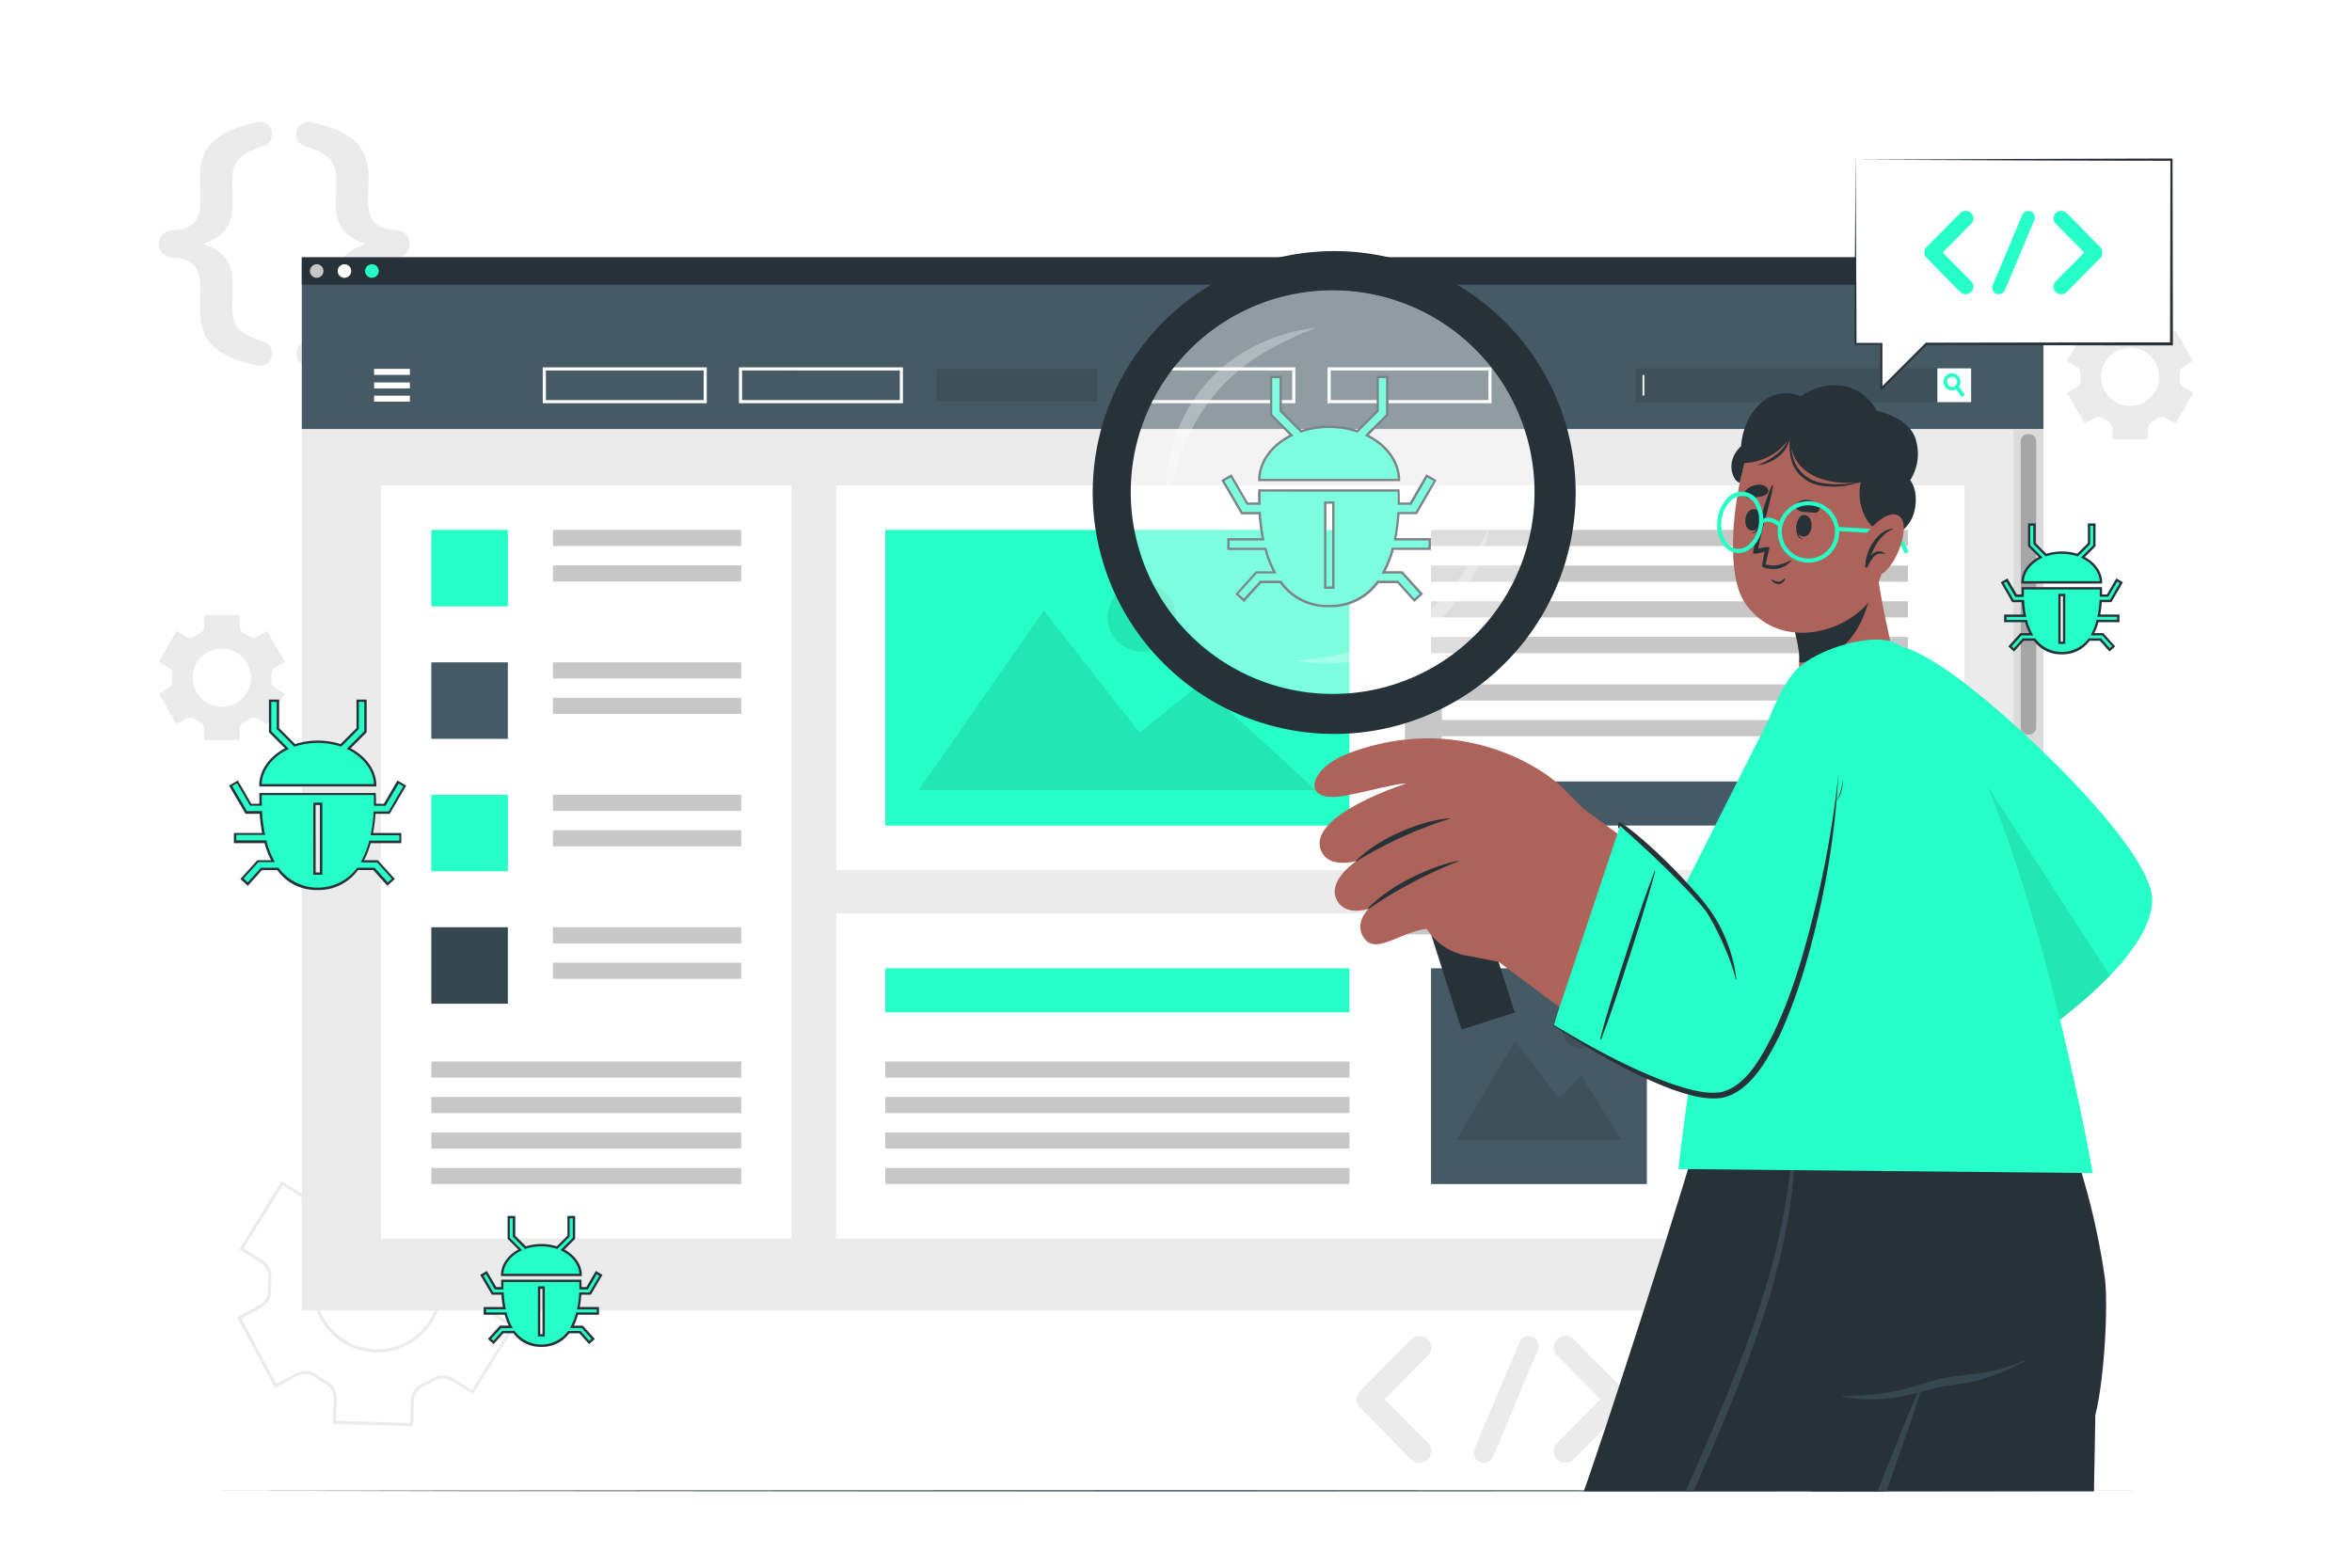 <svg class="animated" id="freepik_stories-software-tester" xmlns="http://www.w3.org/2000/svg" viewBox="0 0 750 500" version="1.1" xmlns:xlink="http://www.w3.org/1999/xlink" xmlns:svgjs="http://svgjs.com/svgjs"><style>svg#freepik_stories-software-tester:not(.animated) .animable {opacity: 0;}svg#freepik_stories-software-tester.animated #freepik--Screen--inject-150 {animation: 2.2s 1 forwards cubic-bezier(.36,-0.01,.5,1.38) slideDown,6s Infinite  linear heartbeat;animation-delay: 0s,2.2s;}svg#freepik_stories-software-tester.animated #freepik--Bugs--inject-150 {animation: 1.5s Infinite  linear floating;animation-delay: 0s;}svg#freepik_stories-software-tester.animated #freepik--Character--inject-150 {animation: 6s Infinite  linear heartbeat;animation-delay: 0s;}svg#freepik_stories-software-tester.animated #freepik--speech-bubble--inject-150 {animation: 6s Infinite  linear shake;animation-delay: 0s;}            @keyframes slideDown {                0% {                    opacity: 0;                    transform: translateY(-30px);                }                100% {                    opacity: 1;                    transform: translateY(0);                }            }                    @keyframes heartbeat {                0% {                    transform: scale(1);                }                10% {                    transform: scale(1.1);                }                30% {                    transform: scale(1);                }                40% {                    transform: scale(1);                }                50% {                    transform: scale(1.1);                }                60% {                    transform: scale(1);                }                100% {                    transform: scale(1);                }            }                    @keyframes floating {                0% {                    opacity: 1;                    transform: translateY(0px);                }                50% {                    transform: translateY(-10px);                }                100% {                    opacity: 1;                    transform: translateY(0px);                }            }                    @keyframes shake {                10%, 90% {                    transform: translate3d(-1px, 0, 0);                  }                  20%, 80% {                    transform: translate3d(2px, 0, 0);                  }                  30%, 50%, 70% {                    transform: translate3d(-4px, 0, 0);                  }                  40%, 60% {                    transform: translate3d(4px, 0, 0);                  }            }        </style><g id="freepik--background-complete--inject-150" class="animable" style="transform-origin: 374.995px 252.739px;"><path d="M131.72,454.89l-25.6-.79.25-8.1a5.32,5.32,0,0,0-2.84-4.81,35.34,35.34,0,0,1-3.1-1.91,5.41,5.41,0,0,0-5.64-.4l-7.08,3.8L75.6,420.1l7.09-3.79a5.42,5.42,0,0,0,2.78-4.92,34.06,34.06,0,0,1,.13-3.64,5.34,5.34,0,0,0-2.43-5l-6.89-4.27,13.5-21.76L96.65,381a5.26,5.26,0,0,0,5.51,0c.54-.33,1.11-.65,1.68-1s1.15-.6,1.73-.87a5.25,5.25,0,0,0,3.05-4.61l.25-8.06,25.59.8-.25,8a5.21,5.21,0,0,0,2.71,4.79,34.61,34.61,0,0,1,3.38,2.1,5.22,5.22,0,0,0,5.49.29l7.08-3.79L165,401.24,157.9,405a5.4,5.4,0,0,0-2.79,4.92,34,34,0,0,1-.11,3.64,5.32,5.32,0,0,0,2.44,5l6.86,4.25-13.49,21.76L144,440.41a5.39,5.39,0,0,0-5.62,0c-.52.32-1,.62-1.59.91s-1.11.57-1.66.84a5.33,5.33,0,0,0-3.13,4.63Zm-24.57-1.76,23.6.73.22-7.05a6.34,6.34,0,0,1,3.7-5.51c.54-.25,1.08-.52,1.61-.81s1.05-.58,1.56-.89a6.36,6.36,0,0,1,6.66,0l6,3.72,12.45-20.06-6-3.73a6.32,6.32,0,0,1-2.91-6,32.13,32.13,0,0,0,.11-3.54,6.37,6.37,0,0,1,3.32-5.82l6.2-3.33L152.46,380l-6.19,3.32a6.22,6.22,0,0,1-6.54-.35,35,35,0,0,0-3.28-2,6.19,6.19,0,0,1-3.24-5.7l.22-7-23.59-.74-.22,7.06A6.26,6.26,0,0,1,106,380c-.57.26-1.13.55-1.69.84s-1.1.61-1.63.94a6.25,6.25,0,0,1-6.55,0l-6-3.73L77.66,398.13l6,3.74a6.32,6.32,0,0,1,2.9,6,34.6,34.6,0,0,0-.12,3.53,6.38,6.38,0,0,1-3.31,5.82L77,420.51l11.16,20.82,6.2-3.33a6.38,6.38,0,0,1,6.68.46,33.28,33.28,0,0,0,3,1.85,6.33,6.33,0,0,1,3.36,5.72Zm13.16-21.79a20.83,20.83,0,0,1-6-.89,20.66,20.66,0,1,1,18-3h0A20.8,20.8,0,0,1,120.31,431.34Zm0-40.33a19.66,19.66,0,1,0,11.49,35.63h0A19.67,19.67,0,0,0,120.28,391Z" style="fill: rgb(235, 235, 235); transform-origin: 120.3px 410.675px;" id="elxnsycicrahl" class="animable"></path><path d="M53.65,212.82a2.68,2.68,0,0,1,1.31,2.5c0,.28,0,.56,0,.84s0,.56,0,.84a2.68,2.68,0,0,1-1.31,2.49l-3,1.74L56.3,231l3-1.74a2.7,2.7,0,0,1,2.83.1,15,15,0,0,0,1.46.85,2.68,2.68,0,0,1,1.48,2.39v3.47H76.42v-3.47a2.68,2.68,0,0,1,1.48-2.39,15,15,0,0,0,1.46-.85,2.7,2.7,0,0,1,2.83-.1l3,1.74,5.66-9.81-3-1.75A2.68,2.68,0,0,1,86.53,217c0-.28,0-.55,0-.83s0-.56,0-.84a2.68,2.68,0,0,1,1.31-2.5l3-1.73-5.66-9.82-3,1.74a2.7,2.7,0,0,1-2.83-.1,16.23,16.23,0,0,0-1.46-.84,2.69,2.69,0,0,1-1.49-2.4V196.2H65.08v3.47a2.69,2.69,0,0,1-1.49,2.4,16.23,16.23,0,0,0-1.46.84,2.7,2.7,0,0,1-2.83.1l-3-1.74-5.66,9.82Zm17.1-5.95a9.28,9.28,0,1,1-9.28,9.29A9.29,9.29,0,0,1,70.75,206.87Z" style="fill: rgb(235, 235, 235); transform-origin: 70.745px 216.135px;" id="elr51apmcys38" class="animable"></path><path d="M662.15,116.9a2.71,2.71,0,0,1,1.32,2.5c0,.28,0,.55,0,.83s0,.57,0,.84a2.69,2.69,0,0,1-1.32,2.49l-3,1.74,5.66,9.81,3-1.73a2.7,2.7,0,0,1,2.83.1,15,15,0,0,0,1.46.84,2.7,2.7,0,0,1,1.48,2.4v3.46h11.34v-3.46a2.7,2.7,0,0,1,1.48-2.4,15,15,0,0,0,1.46-.84,2.7,2.7,0,0,1,2.83-.1l3,1.73,5.66-9.81-3-1.74a2.68,2.68,0,0,1-1.31-2.49c0-.28,0-.56,0-.84s0-.55,0-.83a2.68,2.68,0,0,1,1.31-2.5l3-1.74-5.66-9.81-3,1.74a2.7,2.7,0,0,1-2.83-.1,16.33,16.33,0,0,0-1.46-.85,2.67,2.67,0,0,1-1.49-2.39v-3.47H673.58v3.47a2.67,2.67,0,0,1-1.49,2.39,16.33,16.33,0,0,0-1.46.85,2.7,2.7,0,0,1-2.83.1l-3-1.74-5.66,9.81Zm17.1-6a9.28,9.28,0,1,1-9.28,9.28A9.29,9.29,0,0,1,679.25,111Z" style="fill: rgb(235, 235, 235); transform-origin: 679.245px 120.23px;" id="eljnu36x130da" class="animable"></path><path d="M455.32,460.22a3.68,3.68,0,0,1-2.57,6.31,3.87,3.87,0,0,1-2.68-1l-16.4-16.64c-.18,0-.24-.17-.3-.35a.87.87,0,0,0-.17-.11,1.52,1.52,0,0,1-.18-.47.32.32,0,0,1-.17-.23c-.06-.12-.06-.3-.12-.35s-.11-.24-.11-.3v-.4c0-.12-.06-.18-.06-.35s.06-.24.06-.3v-.4c0-.12.11-.18.11-.24s.06-.29.12-.46.06-.06.06-.12a3.23,3.23,0,0,1,.29-.53.11.11,0,0,1,.12-.11,1,1,0,0,1,.35-.41l16.4-16.63a3.81,3.81,0,0,1,5.25,0,3.69,3.69,0,0,1,0,5.25l-13.83,13.95Z" style="fill: rgb(235, 235, 235); transform-origin: 444.493px 446.306px;" id="elfteod609139" class="animable"></path><path d="M470.2,462.09l14.3-34a3.23,3.23,0,0,1,4.26-1.69,3.15,3.15,0,0,1,1.63,4.14l-14.3,34.08a3.22,3.22,0,0,1-3,1.93,2.73,2.73,0,0,1-1.17-.24A3.15,3.15,0,0,1,470.2,462.09Z" style="fill: rgb(235, 235, 235); transform-origin: 480.287px 446.341px;" id="el9hqp9zl8m0u" class="animable"></path><path d="M518.64,448.38a.06.06,0,0,1-.06.06,2.61,2.61,0,0,1-.41.4l-16.4,16.64a3.81,3.81,0,0,1-5.25,0,3.71,3.71,0,0,1,0-5.26l13.83-13.94-13.83-13.95a3.69,3.69,0,0,1,0-5.25,3.81,3.81,0,0,1,5.25,0l16.4,16.63a2.64,2.64,0,0,1,.41.41c.06,0,.06.11.06.11.11.24.23.35.29.53s.06.06.06.12a3.43,3.43,0,0,0,.17.52c0,.06.06.06.06.18v.4c0,.06.06.24.06.3s-.06.23-.06.29V447c0,.06-.06.06-.06.12-.11.23-.11.41-.17.53s-.06.06-.06.17S518.75,448.14,518.64,448.38Z" style="fill: rgb(235, 235, 235); transform-origin: 507.352px 446.28px;" id="eluwxlzkk1u6o" class="animable"></path><path d="M63.76,98.71c0-1.37.18-5,.18-6.6,0-6.7-2.38-9.73-8.62-9.92-2.94-.18-4.68-1.92-4.68-4.4s1.74-4.22,4.68-4.41c6.24-.27,8.62-3.21,8.62-10,0-1.56-.18-5.23-.18-6.61,0-8.9,3.76-14.59,18-17.71,2.84-.64,5,1.1,5,3.76a3.87,3.87,0,0,1-2.57,3.77C75.33,49.34,74,52.19,74,58.43c0,1.83.18,4.86.18,6.79,0,7.15-3.48,10.64-9.54,12.57,6.15,2,9.54,5.41,9.54,12.57,0,1.93-.18,5-.18,6.79,0,6.24,1.29,9.09,10.19,11.84a3.86,3.86,0,0,1,2.57,3.76c0,2.67-2.21,4.41-5,3.77C67.52,113.4,63.76,107.71,63.76,98.71Z" style="fill: rgb(235, 235, 235); transform-origin: 68.701px 77.79px;" id="ela2105t36yoj" class="animable"></path><path d="M117.54,56.77c0,1.38-.18,5-.18,6.61,0,6.79,2.47,9.73,8.72,10,2.84.19,4.58,1.93,4.58,4.41s-1.74,4.22-4.58,4.4c-6.25.19-8.72,3.22-8.72,9.92,0,1.56.18,5.23.18,6.6,0,9-3.76,14.69-18,17.81-2.84.64-5-1.1-5-3.77A3.81,3.81,0,0,1,97.17,109c8.81-2.75,10.09-5.6,10.09-11.84,0-1.83-.18-4.86-.18-6.79,0-7.16,3.49-10.64,9.54-12.57-6.15-2-9.54-5.42-9.54-12.57,0-1.93.18-5,.18-6.79,0-6.24-1.28-9.09-10.09-11.84a3.81,3.81,0,0,1-2.66-3.77c0-2.66,2.2-4.4,5-3.76C113.78,42.18,117.54,47.87,117.54,56.77Z" style="fill: rgb(235, 235, 235); transform-origin: 112.584px 77.795px;" id="ely8cznw7p3r" class="animable"></path></g><g id="freepik--Table--inject-150" class="animable" style="transform-origin: 375px 475.475px;"><polygon points="69.85 475.47 146.13 475.38 222.42 475.34 375 475.28 527.58 475.34 603.87 475.38 680.15 475.47 603.87 475.57 527.58 475.61 375 475.67 222.42 475.61 146.13 475.57 69.85 475.47" style="fill: rgb(38, 50, 56); transform-origin: 375px 475.475px;" id="elv04lcut0z" class="animable"></polygon></g><g id="freepik--Screen--inject-150" class="animable animator-active" style="transform-origin: 373.925px 250.04px;"><rect x="96.24" y="82.09" width="555.37" height="335.89" style="fill: rgb(235, 235, 235); transform-origin: 373.925px 250.035px;" id="elpsx2quv0ce" class="animable"></rect><rect x="96.24" y="82.09" width="555.37" height="54.73" style="fill: rgb(69, 90, 100); transform-origin: 373.925px 109.455px;" id="elouwfo9bidxh" class="animable"></rect><rect x="119.29" y="117.65" width="11.41" height="1.91" style="fill: rgb(255, 255, 255); transform-origin: 124.995px 118.605px;" id="eltzzm7rtacv" class="animable"></rect><rect x="119.29" y="126.19" width="11.41" height="1.91" style="fill: rgb(255, 255, 255); transform-origin: 124.995px 127.145px;" id="els3ahcycor7i" class="animable"></rect><rect x="119.29" y="121.97" width="11.41" height="1.91" style="fill: rgb(255, 255, 255); transform-origin: 124.995px 122.925px;" id="elwluu91mzpid" class="animable"></rect><g id="elv2o9lfeyu"><rect x="521.5" y="117.48" width="107.06" height="10.78" style="opacity: 0.1; transform-origin: 575.03px 122.87px;" class="animable"></rect></g><rect x="617.78" y="117.48" width="10.78" height="10.78" style="fill: rgb(255, 255, 255); transform-origin: 623.17px 122.87px;" id="eldsmv0js80p" class="animable"></rect><path d="M626.59,125.9l-1,.75-1.84-2.44-.68-.89a1.26,1.26,0,0,0,.39-.22,1.71,1.71,0,0,0,.51-.66l.72,1Z" style="fill: rgb(39, 255, 201); transform-origin: 624.83px 124.545px;" id="el9v9dadqjorf" class="animable"></path><path d="M624.63,120.16a2.72,2.72,0,1,0-.88,4,2.92,2.92,0,0,0,.37-.24,2.84,2.84,0,0,0,.57-.58A2.73,2.73,0,0,0,624.63,120.16Zm-1.17,2.94a1.26,1.26,0,0,1-.39.22,1.63,1.63,0,0,1-1.59-2.8,1.64,1.64,0,0,1,2.28.3,1.62,1.62,0,0,1,.21,1.62A1.71,1.71,0,0,1,623.46,123.1Z" style="fill: rgb(39, 255, 201); transform-origin: 622.447px 121.775px;" id="els7fh2fgvx3e" class="animable"></path><rect x="523.76" y="119.6" width="0.58" height="6.54" style="fill: rgb(255, 255, 255); transform-origin: 524.05px 122.87px;" id="el52nvc4x96ih" class="animable"></rect><path d="M225.37,128.6h-52.3V117.15h52.3Zm-51.3-1h50.3v-9.45h-50.3Z" style="fill: rgb(255, 255, 255); transform-origin: 199.22px 122.875px;" id="elblu4pnkg974" class="animable"></path><path d="M287.93,128.6H235.64V117.15h52.29Zm-51.29-1h50.29v-9.45H236.64Z" style="fill: rgb(255, 255, 255); transform-origin: 261.785px 122.875px;" id="elb46vm5u02p4" class="animable"></path><g id="ela83bx1jh4tp"><rect x="298.7" y="117.65" width="51.3" height="10.45" style="opacity: 0.1; transform-origin: 324.35px 122.875px;" class="animable"></rect></g><path d="M413.06,128.6H360.77V117.15h52.29Zm-51.29-1h50.29v-9.45H361.77Z" style="fill: rgb(255, 255, 255); transform-origin: 386.915px 122.875px;" id="elwfeeebav01k" class="animable"></path><path d="M475.63,128.6h-52.3V117.15h52.3Zm-51.3-1h50.3v-9.45h-50.3Z" style="fill: rgb(255, 255, 255); transform-origin: 449.48px 122.875px;" id="elr70mqt5e7xq" class="animable"></path><rect x="96.24" y="82.09" width="555.37" height="8.69" style="fill: rgb(38, 50, 56); transform-origin: 373.925px 86.435px;" id="ellcns3ze1chi" class="animable"></rect><path d="M103.15,86.44A2.16,2.16,0,1,1,101,84.28,2.15,2.15,0,0,1,103.15,86.44Z" style="fill: rgb(199, 199, 199); transform-origin: 100.99px 86.44px;" id="eleb5luvyn72t" class="animable"></path><path d="M112,86.44a2.16,2.16,0,1,1-2.16-2.16A2.16,2.16,0,0,1,112,86.44Z" style="fill: rgb(255, 255, 255); transform-origin: 109.84px 86.44px;" id="elgun01ney4fj" class="animable"></path><path d="M120.76,86.44a2.16,2.16,0,1,1-2.16-2.16A2.16,2.16,0,0,1,120.76,86.44Z" style="fill: rgb(39, 255, 201); transform-origin: 118.6px 86.44px;" id="elbhzsyim9eul" class="animable"></path><rect x="642.07" y="136.82" width="9.54" height="281.17" style="fill: rgb(219, 219, 219); transform-origin: 646.84px 277.405px;" id="el4n7mc0zftax" class="animable"></rect><path d="M646.83,234.29h0a2.31,2.31,0,0,1-2.46-2.11v-91.6a2.31,2.31,0,0,1,2.46-2.12h0a2.31,2.31,0,0,1,2.47,2.12v91.6A2.31,2.31,0,0,1,646.83,234.29Z" style="fill: rgb(166, 166, 166); transform-origin: 646.835px 186.375px;" id="elb4nqaz1zlz8" class="animable"></path><rect x="266.64" y="291.34" width="359.8" height="103.67" style="fill: rgb(255, 255, 255); transform-origin: 446.54px 343.175px;" id="elxl62rz6ntsi" class="animable"></rect><g id="el7nhb72twkvs"><rect x="456.33" y="308.83" width="68.82" height="68.82" style="fill: rgb(69, 90, 100); transform-origin: 490.74px 343.24px; transform: rotate(180deg);" class="animable"></rect></g><g id="eljra9dd6769k"><path d="M509.91,328.66a5.78,5.78,0,1,1-5.77-5.77A5.77,5.77,0,0,1,509.91,328.66Z" style="opacity: 0.1; transform-origin: 504.13px 328.67px;" class="animable"></path></g><g id="elub1evzkc8uh"><polygon points="464.41 363.6 517.07 363.6 504.19 343.04 497.24 350.25 483.02 332.13 464.41 363.6" style="opacity: 0.1; transform-origin: 490.74px 347.865px;" class="animable"></polygon></g><g id="el1jq1bbwpg9v"><rect x="539.59" y="308.83" width="68.82" height="68.82" style="fill: rgb(39, 255, 201); transform-origin: 574px 343.24px; transform: rotate(180deg);" class="animable"></rect></g><g id="elqmx2yedwsf"><path d="M593.17,328.66a5.78,5.78,0,1,1-5.77-5.77A5.77,5.77,0,0,1,593.17,328.66Z" style="opacity: 0.1; transform-origin: 587.39px 328.67px;" class="animable"></path></g><g id="elnmssgmlhwsi"><polygon points="547.67 363.6 600.33 363.6 587.44 343.04 580.5 350.25 566.28 332.13 547.67 363.6" style="opacity: 0.1; transform-origin: 574px 347.865px;" class="animable"></polygon></g><rect x="282.29" y="338.56" width="148.01" height="5.14" style="fill: rgb(199, 199, 199); transform-origin: 356.295px 341.13px;" id="elik42x1ncwxs" class="animable"></rect><rect x="282.29" y="349.88" width="148.01" height="5.14" style="fill: rgb(199, 199, 199); transform-origin: 356.295px 352.45px;" id="elh09pmxjfomo" class="animable"></rect><rect x="282.29" y="361.19" width="148.01" height="5.14" style="fill: rgb(199, 199, 199); transform-origin: 356.295px 363.76px;" id="elfj030y2wqkt" class="animable"></rect><rect x="282.29" y="372.51" width="148.01" height="5.14" style="fill: rgb(199, 199, 199); transform-origin: 356.295px 375.08px;" id="elmsbyue77gdd" class="animable"></rect><rect x="282.29" y="308.83" width="148.01" height="14.05" style="fill: rgb(39, 255, 201); transform-origin: 356.295px 315.855px;" id="el111gauzaf8c" class="animable"></rect><rect x="266.64" y="154.83" width="359.8" height="122.66" style="fill: rgb(255, 255, 255); transform-origin: 446.54px 216.16px;" id="el1gxt4av954v" class="animable"></rect><rect x="456.33" y="169.01" width="152.08" height="5.17" style="fill: rgb(199, 199, 199); transform-origin: 532.37px 171.595px;" id="el01694j5qhb15j" class="animable"></rect><rect x="456.33" y="180.38" width="152.08" height="5.17" style="fill: rgb(199, 199, 199); transform-origin: 532.37px 182.965px;" id="elc13pcqabbdr" class="animable"></rect><rect x="456.33" y="191.76" width="152.08" height="5.17" style="fill: rgb(199, 199, 199); transform-origin: 532.37px 194.345px;" id="elz2enmqc0ug" class="animable"></rect><rect x="456.33" y="203.14" width="152.08" height="5.17" style="fill: rgb(199, 199, 199); transform-origin: 532.37px 205.725px;" id="elyns9sl4vn" class="animable"></rect><rect x="456.33" y="218.27" width="152.08" height="5.17" style="fill: rgb(199, 199, 199); transform-origin: 532.37px 220.855px;" id="elgrl2kkuho2" class="animable"></rect><rect x="456.33" y="229.65" width="152.08" height="5.17" style="fill: rgb(199, 199, 199); transform-origin: 532.37px 232.235px;" id="elnjgyloranao" class="animable"></rect><g id="elkxbpt6swee8"><rect x="282.29" y="169.01" width="148.01" height="94.3" style="fill: rgb(39, 255, 201); transform-origin: 356.295px 216.16px; transform: rotate(180deg);" class="animable"></rect></g><g id="el0o2yn7zlzel"><path d="M375,196.88A10.91,10.91,0,1,1,364.05,186,10.92,10.92,0,0,1,375,196.88Z" style="opacity: 0.1; transform-origin: 364.09px 196.91px;" class="animable"></path></g><g id="eltsc6bj0t0ug"><polygon points="292.89 252.05 419.7 252.05 382.68 218.14 363.38 233.62 332.86 194.71 292.89 252.05" style="opacity: 0.1; transform-origin: 356.295px 223.38px;" class="animable"></polygon></g><rect x="456.33" y="249.25" width="152.08" height="14.05" style="fill: rgb(69, 90, 100); transform-origin: 532.37px 256.275px;" id="el40ughg21x1f" class="animable"></rect><rect x="121.46" y="154.83" width="130.98" height="240.19" style="fill: rgb(255, 255, 255); transform-origin: 186.95px 274.925px;" id="el3yud5w123ig" class="animable"></rect><rect x="137.54" y="169.01" width="24.4" height="24.4" style="fill: rgb(39, 255, 201); transform-origin: 149.74px 181.21px;" id="el08layjsu7rhu" class="animable"></rect><rect x="176.33" y="169.01" width="60.02" height="5.14" style="fill: rgb(199, 199, 199); transform-origin: 206.34px 171.58px;" id="elbq84fvc6w04" class="animable"></rect><rect x="176.33" y="180.32" width="60.02" height="5.14" style="fill: rgb(199, 199, 199); transform-origin: 206.34px 182.89px;" id="elcal75db9ubb" class="animable"></rect><rect x="137.54" y="211.25" width="24.4" height="24.4" style="fill: rgb(69, 90, 100); transform-origin: 149.74px 223.45px;" id="el8xer9dkdqhv" class="animable"></rect><rect x="176.33" y="211.25" width="60.02" height="5.14" style="fill: rgb(199, 199, 199); transform-origin: 206.34px 213.82px;" id="elwqog0bwk1ae" class="animable"></rect><rect x="176.33" y="222.56" width="60.02" height="5.14" style="fill: rgb(199, 199, 199); transform-origin: 206.34px 225.13px;" id="el5j2uzkxxka8" class="animable"></rect><rect x="137.54" y="253.49" width="24.4" height="24.4" style="fill: rgb(39, 255, 201); transform-origin: 149.74px 265.69px;" id="el2pm7v1ivhjg" class="animable"></rect><rect x="176.33" y="253.49" width="60.02" height="5.14" style="fill: rgb(199, 199, 199); transform-origin: 206.34px 256.06px;" id="elfui7s0w535n" class="animable"></rect><rect x="176.33" y="264.81" width="60.02" height="5.14" style="fill: rgb(199, 199, 199); transform-origin: 206.34px 267.38px;" id="eljby8oah397q" class="animable"></rect><rect x="137.54" y="295.73" width="24.4" height="24.4" style="fill: rgb(55, 71, 79); transform-origin: 149.74px 307.93px;" id="el3mbm9s9uv9h" class="animable"></rect><rect x="176.33" y="295.73" width="60.02" height="5.14" style="fill: rgb(199, 199, 199); transform-origin: 206.34px 298.3px;" id="el95wy7kvc16u" class="animable"></rect><rect x="176.33" y="307.05" width="60.02" height="5.14" style="fill: rgb(199, 199, 199); transform-origin: 206.34px 309.62px;" id="el9mmuwprb6ct" class="animable"></rect><rect x="137.54" y="338.56" width="98.81" height="5.14" style="fill: rgb(199, 199, 199); transform-origin: 186.945px 341.13px;" id="elis19a31szg" class="animable"></rect><rect x="137.54" y="349.88" width="98.81" height="5.14" style="fill: rgb(199, 199, 199); transform-origin: 186.945px 352.45px;" id="eln2w4m9r2qi" class="animable"></rect><rect x="137.54" y="361.19" width="98.81" height="5.14" style="fill: rgb(199, 199, 199); transform-origin: 186.945px 363.76px;" id="el1ygdtjrtn4r" class="animable"></rect><rect x="137.54" y="372.51" width="98.81" height="5.14" style="fill: rgb(199, 199, 199); transform-origin: 186.945px 375.08px;" id="elbgbfhnpvi9d" class="animable"></rect></g><g id="freepik--Bugs--inject-150" class="animable" style="transform-origin: 375px 274.718px;"><path d="M435.81,138.83l6.53-6.54V120.23h-3V131l-6.54,6.54a28.92,28.92,0,0,0-17.9,0L408.34,131V120.23h-3v12.06l6.53,6.54c-6.34,3.12-10.29,8.59-10.29,14.25h44.55C446.11,147.42,442.16,142,435.81,138.83Z" style="fill: rgb(39, 255, 201); transform-origin: 423.855px 136.655px;" id="elkzopkdhqja" class="animable"></path><path d="M446.48,153.46h-45.3v-.38c0-5.67,3.84-11.13,10-14.35L405,132.45V119.86h3.77v11l6.26,6.26a29.27,29.27,0,0,1,17.7,0l6.26-6.26v-11h3.78v12.59l-6.28,6.28c6.21,3.22,10,8.68,10,14.35Zm-44.54-.75h43.78c-.17-5.4-4-10.56-10.08-13.55l-.47-.23,6.8-6.79V120.61h-2.28V131.2L432.88,138l-.21-.08a28.58,28.58,0,0,0-17.67,0l-.22.08L408,131.2V120.61H405.7v11.53l6.79,6.79-.47.23C405.94,142.15,402.11,147.31,401.94,152.71Z" style="fill: rgb(38, 50, 56); transform-origin: 423.835px 136.66px;" id="el0dgctl036j4b" class="animable"></path><path d="M402.82,172h-11.1v3h11.8v0a35.38,35.38,0,0,0,2.91,7.51H400.6l-6.19,6.86,2.24,2,5.29-5.87h6.4a18.16,18.16,0,0,0,15.47,7.71,18.35,18.35,0,0,0,15.54-7.71h6.37l5.29,5.86,2.25-2-6.19-6.86H441.2a35.25,35.25,0,0,0,3-7.51v0h11.78v-3H444.86a55.36,55.36,0,0,0,1.07-8.35v0h5.69l6.05-10.38-2.61-1.52-5.17,8.88H446.1c0-2.59-.09-4.19-.09-4.19H401.66s-.12,1.6,0,4.19h-3.84l-5.17-8.88L390,153.26,396,163.64h5.7v0A56.8,56.8,0,0,0,402.82,172Zm19.72-11.72h2.59v27.13h-2.59Z" style="fill: rgb(39, 255, 201); transform-origin: 423.835px 172.48px;" id="el2ht0dk6qcvg" class="animable"></path><path d="M423.81,193.66A18.5,18.5,0,0,1,408.15,186h-6l-5.44,6-2.79-2.53,6.55-7.26h5.38a35.69,35.69,0,0,1-2.58-6.78H391.34v-3.78h11a56.8,56.8,0,0,1-1-7.61h-5.56l-6.35-10.89,3.26-1.9,5.25,9h3.25c-.06-2.35,0-3.78.05-3.84l0-.35h45.05l0,.35s.11,1.49.08,3.84h3.2l5.25-9,3.26,1.9L451.84,164h-5.56a56.74,56.74,0,0,1-1,7.61h11v3.78H444.46a37,37,0,0,1-2.63,6.78h5.4l6.56,7.26L451,192l-5.42-6h-6A18.71,18.71,0,0,1,423.81,193.66Zm-22-8.46h6.76l.11.16a17.82,17.82,0,0,0,15.17,7.55A18,18,0,0,0,439,185.36l.12-.16h6.73l5.14,5.71,1.7-1.51-5.83-6.46h-6.33l.3-.56a34.94,34.94,0,0,0,2.92-7.38v-.33h11.78v-2.28H444.4l.1-.45a55.29,55.29,0,0,0,1.05-8.29l0-.36h5.84l5.75-9.87-2-1.15L450.1,161h-4.39v-.38c0-1.85,0-3.21-.06-3.81H402c0,.6-.07,2,0,3.8V161h-4.45l-5.09-8.74-2,1.15,5.76,9.87h5.86v.37a55.05,55.05,0,0,0,1.07,8.29l.09.45H392.09v2.28h11.8V175a35.42,35.42,0,0,0,2.87,7.36l.3.55h-6.3l-5.82,6.46,1.68,1.52Zm23.73,2.59h-3.33V159.92h3.33Zm-2.58-.75h1.83V160.67h-1.83Z" style="fill: rgb(38, 50, 56); transform-origin: 423.755px 172.461px;" id="elbfj67835x3l" class="animable"></path><path d="M111.17,238.77l5.36-5.37v-9.9h-2.48v8.87l-5.37,5.37a23.67,23.67,0,0,0-14.7,0l-5.36-5.37V223.5H86.13v9.9l5.37,5.37c-5.21,2.56-8.46,7-8.46,11.7h36.58C119.62,245.82,116.38,241.33,111.17,238.77Z" style="fill: rgb(39, 255, 201); transform-origin: 101.33px 236.985px;" id="ell8elpxz0u1d" class="animable"></path><path d="M120,250.84H82.67v-.37c0-4.66,3.13-9.15,8.2-11.8l-5.11-5.11V223.12H89v9.1l5.09,5.09a24.23,24.23,0,0,1,14.5,0l5.09-5.09v-9.1h3.24v10.44l-5.11,5.11c5.07,2.65,8.2,7.14,8.2,11.8Zm-36.57-.75h35.81c-.17-4.37-3.29-8.56-8.24-11l-.47-.23,5.63-5.63v-9.37h-1.74v8.66l-5.64,5.64-.22-.08a23.5,23.5,0,0,0-14.46,0l-.22.08-5.64-5.64v-8.66H86.51v9.37l5.62,5.63-.47.23C86.72,241.53,83.6,245.72,83.43,250.09Z" style="fill: rgb(38, 50, 56); transform-origin: 101.34px 236.98px;" id="elkiv8ow5bpb" class="animable"></path><path d="M84.08,266H75v2.48h9.68a28.6,28.6,0,0,0,2.4,6.17H82.26l-5.09,5.64L79,282l4.35-4.82h5.25a16,16,0,0,0,25.46,0h5.24l4.33,4.81,1.85-1.65-5.08-5.64H115.6A29.12,29.12,0,0,0,118,268.5h9.67V266h-9.1a44.06,44.06,0,0,0,.87-6.86h4.68l5-8.53L127,249.37l-4.25,7.28h-3.11c0-2.12-.07-3.44-.07-3.44H83.13s-.1,1.32,0,3.44H79.94l-4.25-7.28-2.14,1.24,5,8.53H83.2A45.41,45.41,0,0,0,84.08,266Zm16.19-9.62h2.13v22.27h-2.13Z" style="fill: rgb(39, 255, 201); transform-origin: 101.335px 266.429px;" id="elxwvcknoq3q" class="animable"></path><path d="M101.32,283.86a15.27,15.27,0,0,1-12.9-6.34H83.53l-4.49,5-2.4-2.17,5.45-6h4.34a29.23,29.23,0,0,1-2.07-5.44H74.59v-3.23h9a47.23,47.23,0,0,1-.78-6.12H78.3l-5.26-9,2.79-1.63,4.33,7.43h2.55c0-1.89,0-3,0-3.1l0-.34h37.11l0,.34c0,.06.09,1.21.07,3.1h2.52l4.33-7.43,2.79,1.63-5.26,9h-4.54a47.17,47.17,0,0,1-.77,6.12h9v3.23h-9.75a29.83,29.83,0,0,1-2.1,5.44h4.36l5.44,6-2.4,2.15-4.48-5h-4.88A15.4,15.4,0,0,1,101.32,283.86Zm-18.13-7.09H88.8l.11.16a15.59,15.59,0,0,0,24.86,0l.11-.16h5.59l4.2,4.66,1.29-1.15-4.72-5.23H115l.3-.55a29.1,29.1,0,0,0,2.38-6.05v-.32l.38,0h9.29v-1.73h-9.18l.09-.45a45.35,45.35,0,0,0,.87-6.8l0-.35.35,0h4.47l4.66-8-1.49-.87L122.94,257h-3.71v-.38c0-1.46,0-2.54,0-3.06H83.48c0,.52,0,1.6,0,3l0,.39H79.73l-4.17-7.15-1.5.87,4.67,8h4.84v.38a45.46,45.46,0,0,0,.88,6.79l.09.45h-9.2v1.73H85v.38a28.89,28.89,0,0,0,2.35,6l.29.55H82.42l-4.72,5.23L79,281.44ZM102.77,279H99.9V256h2.87Zm-2.12-.75H102V256.76h-1.37Z" style="fill: rgb(38, 50, 56); transform-origin: 101.285px 266.399px;" id="elqirbkj4he8" class="animable"></path><path d="M664.18,177.74l3.67-3.66v-6.77h-1.7v6.06L662.48,177a16.38,16.38,0,0,0-10.05,0l-3.67-3.67v-6.06h-1.69v6.77l3.67,3.66c-3.57,1.75-5.78,4.82-5.78,8h25C670,182.56,667.74,179.49,664.18,177.74Z" style="fill: rgb(39, 255, 201); transform-origin: 657.46px 176.485px;" id="elw6162720kfi" class="animable"></path><path d="M670.33,186.12H644.58v-.37c0-3.19,2.1-6.26,5.53-8.1l-3.42-3.42v-7.3h2.45v6.29l3.4,3.39a16.83,16.83,0,0,1,9.84,0l3.4-3.39v-6.29h2.44v7.3l-3.41,3.42c3.42,1.84,5.52,4.91,5.52,8.1Zm-25-.75h24.23c-.16-2.9-2.26-5.67-5.55-7.29l-.48-.23,3.93-3.93v-6.24h-.94v5.85l-3.95,3.94-.22-.07a16,16,0,0,0-9.81,0l-.22.07-3.94-3.94v-5.85h-.95v6.24l3.93,3.93-.47.23C647.61,179.7,645.51,182.46,645.34,185.37Z" style="fill: rgb(38, 50, 56); transform-origin: 657.455px 176.525px;" id="elrgfl53oc2l8" class="animable"></path><path d="M645.66,196.37h-6.23v1.69h6.63a19.3,19.3,0,0,0,1.63,4.22h-3.27l-3.48,3.85,1.26,1.14,3-3.3h3.59a10.92,10.92,0,0,0,17.41,0h3.58l3,3.3,1.26-1.14-3.47-3.85h-3.29a19.5,19.5,0,0,0,1.66-4.22h6.61v-1.69h-6.22a31.21,31.21,0,0,0,.6-4.69h3.2l3.39-5.83L675,185l-2.9,5H670c0-1.45,0-2.35,0-2.35H645a23.23,23.23,0,0,0,0,2.35h-2.16l-2.9-5-1.47.85,3.4,5.83h3.2A32.56,32.56,0,0,0,645.66,196.37Zm11.07-6.58h1.46V205h-1.46Z" style="fill: rgb(39, 255, 201); transform-origin: 657.495px 196.648px;" id="eluv81ax8m3tn" class="animable"></path><path d="M657.45,208.69a10.56,10.56,0,0,1-8.88-4.33h-3.23l-3.11,3.45-1.82-1.64,3.84-4.25h2.83a19.43,19.43,0,0,1-1.31-3.48h-6.71V196h6.15a30.55,30.55,0,0,1-.5-3.94h-3.07L638,185.71l2.12-1.23,3,5.12h1.56c0-1.23,0-2,0-2l0-.34h25.58l0,.34s.06.78.05,2h1.54l3-5.12,2.11,1.23-3.69,6.34h-3.06a33.12,33.12,0,0,1-.49,3.94h6.14v2.45h-6.7a20.25,20.25,0,0,1-1.33,3.48h2.84l3.83,4.25-1.82,1.63-3.1-3.44h-3.23A10.64,10.64,0,0,1,657.45,208.69ZM645,203.61h4l.11.15a10.53,10.53,0,0,0,16.8,0l.12-.15h3.93l2.83,3.14.7-.63-3.11-3.45h-3.75l.3-.56A19.71,19.71,0,0,0,668.5,198v-.32h6.61v-.95H668.8l.1-.45a32,32,0,0,0,.59-4.63v-.35h3.34l3.1-5.32-.82-.48-2.82,4.85h-2.73V190c0-.9,0-1.59,0-2H645.37c0,.38,0,1.07,0,2v.39h-2.76l-2.83-4.85L639,186l3.09,5.32h3.37v.37a30.44,30.44,0,0,0,.59,4.62l.09.45h-6.31v.95h6.62v.37a20.28,20.28,0,0,0,1.59,4.06l.3.55h-3.74l-3.11,3.45.7.63Zm13.56,1.78h-2.2v-16h2.2Zm-1.45-.75h.7V190.17h-.7Z" style="fill: rgb(38, 50, 56); transform-origin: 657.48px 196.588px;" id="elxm7jla6rza" class="animable"></path><path d="M179.35,398.63,183,395v-6.77h-1.7v6.07l-3.67,3.66a16.38,16.38,0,0,0-10.05,0l-3.66-3.66v-6.07h-1.7V395l3.67,3.67c-3.57,1.75-5.78,4.82-5.78,8h25C185.13,403.45,182.92,400.38,179.35,398.63Z" style="fill: rgb(39, 255, 201); transform-origin: 172.61px 397.45px;" id="els3iaxv30kkb" class="animable"></path><path d="M185.51,407H159.75v-.37c0-3.19,2.11-6.25,5.53-8.1l-3.42-3.42v-7.3h2.45v6.29l3.4,3.4a16.67,16.67,0,0,1,9.84,0l3.4-3.4v-6.29h2.45v7.3L180,398.53c3.42,1.85,5.53,4.91,5.53,8.1Zm-25-.75h24.24c-.17-2.9-2.27-5.67-5.56-7.29l-.47-.23,3.93-3.93v-6.24h-1v5.85l-3.94,3.94-.22-.07a16,16,0,0,0-9.82,0l-.22.07-3.94-3.94v-5.85h-.95v6.24l3.93,3.93-.47.23C162.78,400.58,160.68,403.35,160.51,406.25Z" style="fill: rgb(38, 50, 56); transform-origin: 172.64px 397.405px;" id="elus5esxx5xlp" class="animable"></path><path d="M160.84,417.25H154.6V419h6.63a19.94,19.94,0,0,0,1.63,4.21h-3.27L156.11,427l1.26,1.13,3-3.29h3.59a10.93,10.93,0,0,0,17.41,0h3.58l3,3.29,1.27-1.13-3.48-3.86h-3.29A19.62,19.62,0,0,0,184,419h6.61v-1.7h-6.21a32.27,32.27,0,0,0,.59-4.69h3.2l3.39-5.82-1.46-.86-2.91,5h-2.12c0-1.46,0-2.36,0-2.36H160.19s-.07.9,0,2.36H158l-2.91-5-1.46.86,3.39,5.82h3.2A31.16,31.16,0,0,0,160.84,417.25Zm11.07-6.58h1.45V425.9h-1.45Z" style="fill: rgb(39, 255, 201); transform-origin: 172.605px 417.545px;" id="el2zq72pggdzu" class="animable"></path><path d="M172.62,429.57a10.57,10.57,0,0,1-8.88-4.33h-3.23l-3.11,3.45-1.82-1.64,3.84-4.25h2.83a21.08,21.08,0,0,1-1.31-3.48h-6.71v-2.45h6.15a32.16,32.16,0,0,1-.5-3.94h-3.06l-3.7-6.34,2.12-1.23,3,5.12h1.56c0-1.23,0-2,0-2l0-.34h25.59l0,.34s.06.78.06,2H187l3-5.12,2.12,1.23-3.7,6.34h-3.05a31,31,0,0,1-.5,3.94H191v2.45h-6.7A20.91,20.91,0,0,1,183,422.8h2.84l3.84,4.25-1.83,1.64-3.1-3.45h-3.22A10.67,10.67,0,0,1,172.62,429.57Zm-12.44-5.08h3.94l.11.16a10.55,10.55,0,0,0,16.81,0l.11-.15h3.93l2.83,3.14.71-.63-3.12-3.45h-3.75l.3-.55a19.59,19.59,0,0,0,1.62-4.09v-.33h6.61v-.95H184l.09-.45a32,32,0,0,0,.59-4.63l0-.35H188l3.1-5.32-.82-.48-2.82,4.85h-2.72v-.38c0-.9,0-1.59,0-2H160.54c0,.38,0,1.07,0,2v.39h-2.76L155,406.38l-.82.48,3.1,5.32h3.36v.37a31.41,31.41,0,0,0,.59,4.62l.09.45H155v.95h6.62V419a20.19,20.19,0,0,0,1.59,4.05l.3.55h-3.74L156.64,427l.7.63Zm13.55,1.78h-2.2v-16h2.2Zm-1.45-.75h.7V411.05h-.7Z" style="fill: rgb(38, 50, 56); transform-origin: 172.62px 417.468px;" id="elbk57tav8l6s" class="animable"></path></g><g id="freepik--Character--inject-150" class="animable" style="transform-origin: 517.336px 277.878px;"><path d="M577.47,475.67h90.25l.44-24.43c2.88-11.13,4.19-35.48,3-43.84a229.39,229.39,0,0,0-15.73-56.48l-2.25,0-70-.69S580.06,412.36,577.47,475.67Z" style="fill: rgb(38, 50, 56); transform-origin: 624.534px 412.95px;" id="elb7v45a5nisw" class="animable"></path><path d="M586.17,475.67h1.76q.15-7.41.31-14.82.16-7.59.38-15.16c0-.16,0-.33,0-.49.65-24,1.53-48,2.49-72,0-.33-.5-.32-.52,0C588.46,407.31,587.05,441.49,586.17,475.67Z" style="fill: rgb(55, 71, 79); transform-origin: 588.64px 424.313px;" id="elhihjvljspe9" class="animable"></path><path d="M505,475.67h95.14c6.13-16.08,10.86-28.3,12.17-31.68.07-.18.13-.34.17-.46.13-.32.19-.49.19-.49,2-1.1,4.33-2.28,6.61-3.4,5.14-2.53,10-4.72,10-4.72,22.59-35.14,24-84,24-84l-70-.69L545,349.83C537.58,377.55,510.17,461.69,505,475.67Z" style="fill: rgb(38, 50, 56); transform-origin: 579.14px 412.75px;" id="elz3h67vh62t" class="animable"></path><path d="M537.51,475.67H540c5.51-12.46,10.91-24.95,15.8-37.66,9.55-24.77,17.27-51.15,16.57-77.94a.2.2,0,1,0-.4,0c-.2,3.29-.48,6.59-.78,9.89-2.39,27-11.51,53.25-21.83,78.15C545.53,457.34,541.54,466.51,537.51,475.67Z" style="fill: rgb(55, 71, 79); transform-origin: 554.962px 417.77px;" id="el4qan1yphq4e" class="animable"></path><path d="M587.76,445.21a89.85,89.85,0,0,0,14.93-1.2c5-.88,9.64-2.49,14.49-3.87,4.59-1.3,9.47-1.46,14.18-2.17a49.66,49.66,0,0,0,13.93-4c.21-.1.38.21.17.31a86.53,86.53,0,0,1-13.36,5.64c-4.78,1.46-9.76,1.61-14.6,2.75s-9.79,2.73-14.9,3.27a53.45,53.45,0,0,1-14.89-.4C587.51,445.51,587.58,445.22,587.76,445.21Z" style="fill: rgb(55, 71, 79); transform-origin: 616.573px 440.115px;" id="eltalwra8fdm" class="animable"></path><path d="M598.71,475.67h2.78c1.6-4.41,3.17-8.82,4.67-13.24,2.1-6.15,4.4-12.23,6.15-18.45a3.31,3.31,0,0,0,.12-.45l.27-.94c0-.18-.27-.26-.35-.09-.26.55-.53,1.1-.78,1.66-3.13,6.65-5.63,13.48-8.39,20.22C601.65,468.14,600.17,471.9,598.71,475.67Z" style="fill: rgb(55, 71, 79); transform-origin: 605.705px 459.038px;" id="elbwhtuvagihn" class="animable"></path><path d="M614.53,211c27,16.59,73.17,64.2,70.7,77.78-4.55,25.06-66.1,49-78.31,54.65-5.21,2.41-18.85-44-13.34-46.66,4.8-2.35,39.07-11.81,39.42-16.38.14-1.89-15.83-25.51-28.74-53.45C594.37,205.52,606.55,206.05,614.53,211Z" style="fill: rgb(173, 99, 89); transform-origin: 638.809px 275.847px;" id="ell9do30nkqf" class="animable"></path><path d="M604,293.08s-5.16,2.31-18.83,4c-10.68,1.34-34.85,11.91-43,41-3.12,11.17,3.34,18.23,8.65,7.22,3.74-7.76,5.66-13.46,7.59-15.65,0,0,2.92,12.86,10,15.79a140.09,140.09,0,0,0,19,6.35,30.43,30.43,0,0,0,1.51-3.44,16.07,16.07,0,0,0,16.56-4.34l10.84-4.61Z" style="fill: rgb(173, 99, 89); transform-origin: 578.837px 322.435px;" id="elfowsa3il3q" class="animable"></path><path d="M576.37,301.12c-3.86,4.12-11.89,13-15.94,22.51-4.5,10.59-10.31,32.2-2.46,35.44,5.76,2.38,8.7-5.68,8.7-5.68s-.52,9.44,5.15,10.45c5.17.92,7.07-5.45,7.07-5.45s.67,5.78,5.82,5.71c6.19-.09,3.77-12.19,10-17.69C596.07,345.17,576.37,301.12,576.37,301.12Z" style="fill: rgb(173, 99, 89); transform-origin: 574.441px 332.61px;" id="el1x1u4if91r" class="animable"></path><path d="M572.41,326.52c-3,4.47-7.19,16.35-5.89,26.69,0,.23.23.33.24.11a113.06,113.06,0,0,1,5.75-26.76C572.53,326.5,572.45,326.47,572.41,326.52Z" style="fill: rgb(38, 50, 56); transform-origin: 569.395px 339.969px;" id="ela59r5r3nvlm" class="animable"></path><path d="M583,331.37c-2.19,4.12-6,16.57-4.29,27,0,.24.24.33.25.11a121.24,121.24,0,0,1,4.14-27.06C583.09,331.35,583,331.32,583,331.37Z" style="fill: rgb(38, 50, 56); transform-origin: 580.691px 344.975px;" id="elwmjglez529" class="animable"></path><path d="M604,293.08l14.17,50.41s68.94-32.23,68.05-57c-.59-16.22-45.57-59.39-66.13-73.14s-26-8.34-16.86,14.89,28.3,51.93,28.21,52.5S604,293.08,604,293.08Z" style="fill: rgb(39, 255, 201); transform-origin: 642.589px 274.688px;" id="elx7y0t0zd23f" class="animable"></path><path d="M607.63,291.51l19.23,53.95s60.25-34.2,59.36-59c-.59-16.22-45.57-59.39-66.13-73.14s-26-8.34-16.86,14.89,28.3,51.93,28.21,52.5S607.63,291.51,607.63,291.51Z" style="fill: rgb(39, 255, 201); transform-origin: 642.589px 275.658px;" id="el8ck1zd42c5h" class="animable"></path><g id="elvzg152qlztp"><path d="M603.24,228.2c9.15,23.19,28.2,51.81,28.2,52.5s-23.82,10.81-23.82,10.81l19.25,54s28.46-16.16,46-34.3L604.88,206C597.52,204.91,597,212.46,603.24,228.2Z" style="opacity: 0.1; transform-origin: 635.899px 275.703px;" class="animable"></path></g><path d="M579.93,231c7.26.94,19.78-12.2,23.68-21.48.26-.64-1.32-6.89-2.88-14.57-.92-4.67-1.85-9.88-2.34-14.71L568.9,190.7s4,9.8,4.83,18.21a10.28,10.28,0,0,1,0,2,3.22,3.22,0,0,0,0,.33C573.5,215.06,572.91,230.06,579.93,231Z" style="fill: rgb(173, 99, 89); transform-origin: 586.269px 205.644px;" id="eld7ap9d0tlzd" class="animable"></path><path d="M573.73,210.91c0,.08,0,.21,0,.34a19.08,19.08,0,0,0,3.13-.16c17.74-2.55,20.33-23,20.67-30.55L568.89,190.7s4,9.81,4.85,18.21A12.1,12.1,0,0,1,573.73,210.91Z" style="fill: rgb(38, 50, 56); transform-origin: 583.21px 195.9px;" id="elmta6ij622zd" class="animable"></path><path d="M603.58,144.91c3.45,10.74-1.8,42-9.37,49-11,10.23-29.15,11.45-37.89-1.79-8.48-12.83-.92-53.4,7.55-59.83C576.35,122.82,598.5,129.06,603.58,144.91Z" style="fill: rgb(173, 99, 89); transform-origin: 578.635px 164.821px;" id="el38snwmgrv" class="animable"></path><path d="M573.18,166.24c0-.08.15.12.14.21C573,168.56,573,171,574.8,172c.06,0,0,.14,0,.12C572.47,171.47,572.53,168.19,573.18,166.24Z" style="fill: rgb(38, 50, 56); transform-origin: 573.809px 169.172px;" id="eljfxnyq67rpn" class="animable"></path><path d="M575.34,164.26c3.43.16,2.87,7-.32,6.87S572.45,164.13,575.34,164.26Z" style="fill: rgb(38, 50, 56); transform-origin: 575.28px 167.695px;" id="elmkon67f6dkj" class="animable"></path><path d="M561.31,164.79c0-.08-.18.09-.18.17-.11,2.13-.59,4.56-2.57,5.1-.07,0-.07.13,0,.12C560.94,170.05,561.54,166.82,561.31,164.79Z" style="fill: rgb(38, 50, 56); transform-origin: 559.932px 167.475px;" id="elbvcxdqxh3l6" class="animable"></path><path d="M559.59,162.41c-3.4-.54-4.23,6.29-1.08,6.8S562.44,162.87,559.59,162.41Z" style="fill: rgb(38, 50, 56); transform-origin: 558.948px 165.808px;" id="el78i6ccymd03" class="animable"></path><path d="M578.78,163.53a24.34,24.34,0,0,1-2.82-.22,4.53,4.53,0,0,1-2.83-.77,1.45,1.45,0,0,1-.22-1.76,3.61,3.61,0,0,1,3.42-1.3,5.29,5.29,0,0,1,3.54,1.43A1.55,1.55,0,0,1,578.78,163.53Z" style="fill: rgb(38, 50, 56); transform-origin: 576.504px 161.48px;" id="elngi16kcyfuh" class="animable"></path><path d="M558,158.93c1-.08,1.84-.31,2.78-.48a4.6,4.6,0,0,0,2.75-1,1.46,1.46,0,0,0,.06-1.77,3.6,3.6,0,0,0-3.52-1,5.35,5.35,0,0,0-3.4,1.76A1.55,1.55,0,0,0,558,158.93Z" style="fill: rgb(38, 50, 56); transform-origin: 560.105px 156.748px;" id="el57om2wj6vz8" class="animable"></path><path d="M569,184.52c-.56.45-1.14,1.07-1.92,1a5.57,5.57,0,0,1-2.22-.78c-.07,0-.14,0-.1.1a2.88,2.88,0,0,0,2.56,1.45,2.27,2.27,0,0,0,1.87-1.7C569.28,184.52,569.12,184.46,569,184.52Z" style="fill: rgb(38, 50, 56); transform-origin: 566.982px 185.393px;" id="elgn1y1nui0c8" class="animable"></path><path d="M571.07,179a7.2,7.2,0,0,1-5.27,2.48,8.85,8.85,0,0,1-2.6-.26,2.42,2.42,0,0,1-.48-.13,4.59,4.59,0,0,1-.45-.14.54.54,0,0,1-.36-.54h0a.72.72,0,0,1,.05-.21v0l0-.18c.2-1.63.72-4.08.72-4.08-.63.21-3.86,1.12-3.69.28,1.47-7,3.09-14.71,6-21.32a.2.2,0,0,1,.38.11c-1.14,6.74-3.46,13.24-4.72,20a12.59,12.59,0,0,1,3.54-.52c.22.1-1.1,4.71-1.13,5.45a.45.45,0,0,0,0,.08c2.67.75,4.85.23,7.77-1.21C571.08,178.72,571.22,178.88,571.07,179Z" style="fill: rgb(38, 50, 56); transform-origin: 565.058px 168.137px;" id="ell5qaea8c7e" class="animable"></path><path d="M604,170.43c-8,.69-12.42-8.86-10.65-16.63,0,0-21.4,3.19-22.7-14a18.52,18.52,0,0,1-14.37,7.89L554.77,154c-2.21-.61-4.87-6.73.43-11.72,0,0,.24-8.59,6.48-13.84a11.73,11.73,0,0,1,12.59-2,17.75,17.75,0,0,1,12.88-3.4c7.92.89,11.29,8,11.29,8S609.09,133,611,140.54a15.66,15.66,0,0,1-1.89,12.64s2.71,2.92,1.46,9.38C609.79,166.72,606.44,170.22,604,170.43Z" style="fill: rgb(38, 50, 56); transform-origin: 581.843px 146.682px;" id="elve4ekxabiw" class="animable"></path><path d="M571.12,138.25a19.65,19.65,0,0,0,0,4.2,16.85,16.85,0,0,0,.84,4.06,10.83,10.83,0,0,0,5.06,6.1c2.34,1.45,5.2,1.64,7.94,1.86,1.39-.06,2.79,0,4.19-.17s2.79-.36,4.2-.5c-1.37.36-2.75.65-4.14,1s-2.83.3-4.25.45c-2.83-.07-5.83-.26-8.42-1.75a11.38,11.38,0,0,1-5.31-6.74A17.08,17.08,0,0,1,571.12,138.25Z" style="fill: rgb(38, 50, 56); transform-origin: 581.993px 146.75px;" id="elnom0gn4lij" class="animable"></path><path d="M560.22,148.37a22.33,22.33,0,0,0,6.45-3.6,13.86,13.86,0,0,0,2.47-2.66,16.9,16.9,0,0,0,1.75-3.29,9.17,9.17,0,0,1-1.1,3.69,10.18,10.18,0,0,1-2.48,3,12.49,12.49,0,0,1-3.35,2A11.57,11.57,0,0,1,560.22,148.37Z" style="fill: rgb(38, 50, 56); transform-origin: 565.555px 143.595px;" id="eloptsge4osab" class="animable"></path><path d="M574.11,179.1a9.81,9.81,0,0,1-6.9-12h0a9.8,9.8,0,1,1,9.32,12.35A9.67,9.67,0,0,1,574.11,179.1Zm-5.63-11.67a8.49,8.49,0,1,0,8.31-6.27A8.5,8.5,0,0,0,568.48,167.43Z" style="fill: rgb(39, 255, 201); transform-origin: 576.675px 169.651px;" id="elz8vxrkulfd" class="animable"></path><path d="M553.61,176.33c-4-.53-6.65-5.31-5.94-10.67a11.7,11.7,0,0,1,2.94-6.52A6.11,6.11,0,0,1,561,160.51a11.64,11.64,0,0,1,1.16,7.06c-.67,5.07-4.13,8.86-7.88,8.81C554,176.37,553.83,176.36,553.61,176.33Zm-2.05-16.28a10.44,10.44,0,0,0-2.6,5.78c-.61,4.64,1.55,8.77,4.82,9.2s6.44-3,7.05-7.63a10.4,10.4,0,0,0-1-6.26A5.23,5.23,0,0,0,556,158.2a4.19,4.19,0,0,0-.5,0A5.39,5.39,0,0,0,551.56,160.05Z" style="fill: rgb(39, 255, 201); transform-origin: 554.922px 166.605px;" id="el4p7rmz1yrj5" class="animable"></path><path d="M567.39,168.26l1-.89c-1.31-1.43-4.49-3.54-7.2-1.32l.83,1C564.4,165.07,567.27,168.13,567.39,168.26Z" style="fill: rgb(39, 255, 201); transform-origin: 564.79px 166.672px;" id="elf2s5c6189vb" class="animable"></path><path d="M607.33,176.47l1.24-.44c-.21-.57-2.11-5.64-5-6.49-2.65-.79-17.27-1.46-18-1.49l-.05,1.31c5.06.19,15.65.82,17.7,1.43C605.12,171.36,606.83,175.08,607.33,176.47Z" style="fill: rgb(39, 255, 201); transform-origin: 597.045px 172.26px;" id="eleesudppmojm" class="animable"></path><path d="M593.71,171.94s7.1-10,11.65-7.49-.82,17.1-6.2,19.07a5.45,5.45,0,0,1-7.29-3Z" style="fill: rgb(173, 99, 89); transform-origin: 599.471px 174.018px;" id="eloe3woj2f70c" class="animable"></path><path d="M603.72,168.58a.08.08,0,0,1,0,.15c-3.77,1.5-5.77,5-7.18,8.58,1.13-1.38,2.66-2.13,4.52-.79.09.07,0,.22-.11.2a3.35,3.35,0,0,0-3.7,1.15,16,16,0,0,0-1.78,3c-.18.33-.79.15-.66-.24l0-.09C594.8,175.73,598.56,169,603.72,168.58Z" style="fill: rgb(38, 50, 56); transform-origin: 599.282px 174.811px;" id="elpdhysc49u7" class="animable"></path><path d="M535.2,372.86l132.13,1.28c-.29-1.72-24.34-139-61.56-168.25-6.58-5.15-26.69,1-33,7.76C552.61,235.37,537.16,354.67,535.2,372.86Z" style="fill: rgb(39, 255, 201); transform-origin: 601.265px 289.058px;" id="elbc3gkztpoqs" class="animable"></path><path d="M584.26,231.69c-1.92,48.23-18.68,113-34.81,117.24-18,4.69-15.92-61.19-13.74-63,1.65-1.35,16.34-29.25,31-60.28S584.74,219.76,584.26,231.69Z" style="fill: rgb(173, 99, 89); transform-origin: 559.303px 279.952px;" id="elwgejw35x5s" class="animable"></path><path d="M535.45,285.76c2.45-4.26,23.26-46.1,32.22-63.33s17.18-16.73,17.54,8.2-5.5,75.94-20.9,103c-14.83,26.07-26.3,17.87-30-5.36C531.35,309.25,535.45,285.76,535.45,285.76Z" style="fill: rgb(39, 255, 201); transform-origin: 559.231px 280.166px;" id="el3ipkcp7ma4q" class="animable"></path><g id="elwdjg4g2r28"><rect x="447.99" y="223.98" width="11.78" height="74.05" style="fill: rgb(199, 199, 199); transform-origin: 453.88px 261.005px; transform: rotate(-197.526deg);" class="animable"></rect></g><polygon points="466.05 328.36 483.02 322.94 483.02 322.94 468.41 277.2 468.41 277.2 451.44 282.62 451.44 282.63 466.05 328.36" style="fill: rgb(38, 50, 56); transform-origin: 467.23px 302.78px;" id="el7nln7m0ilxn" class="animable"></polygon><g id="elz3111bv71gf"><g style="opacity: 0.4; transform-origin: 425.032px 156.847px;" class="animable"><path d="M387.74,209.35a64.4,64.4,0,1,1,48,11A64.37,64.37,0,0,1,387.74,209.35Z" style="fill: rgb(255, 255, 255); transform-origin: 425.032px 156.847px;" id="elwh0itbiz8cr" class="animable"></path></g></g><path d="M501.34,144.1a77,77,0,1,0-.17,26.93A76.94,76.94,0,0,0,501.34,144.1Zm-23.91,50.15a64.38,64.38,0,1,1,11-48A64.39,64.39,0,0,1,477.43,194.25Z" style="fill: rgb(38, 50, 56); transform-origin: 425.443px 157.086px;" id="elq84plbvp40q" class="animable"></path><g id="elb6wpraepus"><path d="M372.21,163a49.15,49.15,0,0,1,1.52-20.38,52.47,52.47,0,0,1,3.79-9.78,56.41,56.41,0,0,1,5.74-8.92,51.63,51.63,0,0,1,16.48-13.37,56.82,56.82,0,0,1,20.06-6,102.21,102.21,0,0,0-18.33,8.88,62.5,62.5,0,0,0-7.93,6,51.85,51.85,0,0,0-6.79,7.11,63.55,63.55,0,0,0-9.73,17A82.92,82.92,0,0,0,372.21,163Z" style="fill: rgb(255, 255, 255); opacity: 0.3; transform-origin: 395.781px 133.775px;" class="animable"></path></g><g id="eljv4qf7a8mv"><path d="M475,167.52a49.46,49.46,0,0,1-7,19.2,52.45,52.45,0,0,1-6.32,8.36,55.41,55.41,0,0,1-8,7,51.32,51.32,0,0,1-19.51,8.36,56.85,56.85,0,0,1-20.92.25,101.29,101.29,0,0,0,20.06-3.54,62.21,62.21,0,0,0,9.27-3.6,52.4,52.4,0,0,0,8.47-5,63.74,63.74,0,0,0,14-13.72A83,83,0,0,0,475,167.52Z" style="fill: rgb(255, 255, 255); opacity: 0.3; transform-origin: 444.125px 189.53px;" class="animable"></path></g><path d="M549.64,349.51c-13.7,1.77-28.6-10.7-72.58-43.36-6.08-4.52,13.79-57.84,20.54-53.35,8.5,5.66,40.25,29.45,42.35,31.49C557.68,301.44,558.93,348.31,549.64,349.51Z" style="fill: rgb(173, 99, 89); transform-origin: 515.634px 301.103px;" id="elzarnyork4bk" class="animable"></path><path d="M516.56,267.45s-5.86-3.28-17.18-15.12c-8.85-9.25-36.09-24.81-69.67-11.93-12.87,4.93-15,16.11-.75,13.36,10.06-1.93,16.86-4.14,20.32-3.85,0,0-10.2,11.9-8,20.72a167.84,167.84,0,0,0,7.41,22.61,36,36,0,0,0,4.35-1A19.09,19.09,0,0,0,468.92,305l19.2,3.81Z" style="fill: rgb(173, 99, 89); transform-origin: 467.848px 272.156px;" id="ellonchb62mk" class="animable"></path><path d="M489.29,246.8c-6.66-.77-20.81-2.15-32.78.75-13.3,3.22-38,13-35.56,22.79,1.81,7.18,11.59,4.27,11.59,4.27s-9.38,6.2-6.32,12.33c2.79,5.58,10.22,2.88,10.22,2.88s-5,4.74-1.32,9.6c4.47,5.84,14.3-5.05,23.95-3C461.23,296.83,489.29,246.8,489.29,246.8Z" style="fill: rgb(173, 99, 89); transform-origin: 455.036px 273.475px;" id="elw6syk88fal" class="animable"></path><path d="M462.25,261c-6.39.31-20.71,4.73-29.64,13.31-.2.19-.16.45.06.31a134.15,134.15,0,0,1,29.61-13.49A.07.07,0,0,0,462.25,261Z" style="fill: rgb(38, 50, 56); transform-origin: 447.397px 267.83px;" id="elgmb9kt4xr8h" class="animable"></path><path d="M465.11,274.54c-5.48.84-20,6.06-28.79,15.06-.2.2-.14.45.07.31a144.25,144.25,0,0,1,28.76-15.24C465.22,274.64,465.18,274.53,465.11,274.54Z" style="fill: rgb(38, 50, 56); transform-origin: 450.692px 282.245px;" id="elwscamvowsuh" class="animable"></path><path d="M516.78,262.85,495.37,327s40.88,26,54.64,23c9-2,9.27-49.89-11.76-67.35Z" style="fill: rgb(39, 255, 201); transform-origin: 525.593px 306.546px;" id="elyqbyj1e0rnj" class="animable"></path><path d="M553.68,312.26c-.6-5.35-3.42-19.41-15.43-29.67-.1-.09-.27.05-.17.16,8.2,8.51,14.37,24.46,15.39,29.57C553.49,312.45,553.7,312.4,553.68,312.26Z" style="fill: rgb(38, 50, 56); transform-origin: 545.865px 297.478px;" id="elag4a1tfq9m" class="animable"></path><path d="M510.61,331.4c2.65-6.84,4.93-13.8,7.19-20.76s4.54-13.92,6.62-20.94c1.18-4,2.39-7.92,3.43-11.92,0-.1-.15-.17-.19-.06-2.65,6.82-5,13.78-7.26,20.71s-4.55,13.93-6.72,20.93c-1.22,3.95-2.38,7.92-3.42,11.92C510.21,331.47,510.53,331.6,510.61,331.4Z" style="fill: rgb(38, 50, 56); transform-origin: 519.052px 304.582px;" id="el7xqw6s1h7yh" class="animable"></path><path d="M516.65,262.27c2.64,1.48,14.18,10.66,26.3,25,.08.09,1.24,3.54,1.16,3.45-9.71-11.77-25.26-25.22-27.49-27.34a5.84,5.84,0,0,1-.24.66c-.07.15-.32.17-.35,0-.06-.46,0-.88,0-1.34A.44.44,0,0,1,516.65,262.27Z" style="fill: rgb(38, 50, 56); transform-origin: 530.059px 276.476px;" id="el8ui686vj18a" class="animable"></path><path d="M496.86,322.5,495.48,327l-.05-.14c12.2,7.27,24.79,14.28,38.19,19,4.93,1.56,10.13,3.25,15.28,2.45,8.21-2,13.05-11.76,16.65-18.8,6.12-12.79,10-26.6,13.37-40.42A323.08,323.08,0,0,0,586.21,247a259.27,259.27,0,0,1-5.82,42.48c-3.06,14-7,27.88-13,40.94-3.8,7.5-9.19,17.68-18.12,19.71-5.53.81-11-.92-16.13-2.7-13.45-5.09-25.86-12.39-37.79-20.31l-.07-.05,0-.09,1.6-4.44Z" style="fill: rgb(38, 50, 56); transform-origin: 540.745px 298.668px;" id="ela0h7klr24z" class="animable"></path><path d="M587.59,248.62a10.49,10.49,0,0,1-2.13,7.12,16.29,16.29,0,0,0,2.13-7.12Z" style="fill: rgb(38, 50, 56); transform-origin: 586.538px 252.18px;" id="elbo4y5s3nbtb" class="animable"></path></g><g id="freepik--speech-bubble--inject-150" class="animable" style="transform-origin: 642.141px 87.625px;"><polygon points="591.72 50.92 591.72 109.67 599.97 109.67 599.97 123.92 614.22 109.67 692.42 109.67 692.42 50.92 591.72 50.92" style="fill: rgb(255, 255, 255); transform-origin: 642.07px 87.42px;" id="elclcr51ykse7" class="animable"></polygon><path d="M591.72,50.92l.15,29.44Q592,95,592,109.67l-.28-.28,8.24,0h.3v.3l0,14.25-.55-.23L614,109.41l.1-.11h.16c23,0,55.5-.14,78.2-.11l-.48.48.12-58.75.36.36c-25.1,0-75.6-.23-100.7-.36Zm0,0c25.09-.13,75.61-.35,100.7-.37h.36v.37l.11,58.75v.48h-.48c-22.58.06-55.28-.11-78.2-.12l.25-.11-14.28,14.23-.55.55v-.78l0-14.25.29.29h-8.52c-.06-17.19.25-41.63.28-59Z" style="fill: rgb(38, 50, 56); transform-origin: 642.141px 87.625px;" id="elecbu0o9d73d" class="animable"></path><path d="M635.44,90.93l9.39-22.35a2.13,2.13,0,0,1,2.8-1.11,2.07,2.07,0,0,1,1.07,2.72l-9.39,22.39a2.14,2.14,0,0,1-2,1.26,1.87,1.87,0,0,1-.76-.15A2.08,2.08,0,0,1,635.44,90.93Z" style="fill: rgb(39, 255, 201); transform-origin: 642.067px 80.568px;" id="ellcpdz06fjt" class="animable"></path><path d="M628.55,89.7a2.42,2.42,0,0,1-1.69,4.14,2.56,2.56,0,0,1-1.76-.69L614.33,82.23a.28.28,0,0,1-.19-.23.58.58,0,0,0-.12-.08.77.77,0,0,1-.11-.31.2.2,0,0,1-.12-.15c0-.08,0-.19-.07-.23s-.09-.15-.09-.19v-.27c0-.08,0-.12,0-.23s0-.16,0-.19v-.27c0-.08.09-.12.09-.16s0-.19.07-.3,0,0,0-.08.11-.27.19-.34a.08.08,0,0,1,.08-.08.69.69,0,0,1,.23-.27L625.1,67.93a2.5,2.5,0,0,1,3.45,0,2.43,2.43,0,0,1,0,3.45l-9.08,9.16Z" style="fill: rgb(39, 255, 201); transform-origin: 621.449px 80.54px;" id="ela8ltqxs8bp" class="animable"></path><path d="M670.12,81.92a0,0,0,0,1,0,0,2.28,2.28,0,0,1-.27.27L659,93.15a2.5,2.5,0,0,1-3.45,0,2.43,2.43,0,0,1,0-3.45l9.08-9.16-9.08-9.16a2.43,2.43,0,0,1,0-3.45,2.5,2.5,0,0,1,3.45,0l10.77,10.92a1.72,1.72,0,0,1,.27.27s0,.08,0,.08.15.23.19.34,0,0,0,.08a2.6,2.6,0,0,0,.11.34s0,0,0,.12v.27s0,.15,0,.19,0,.15,0,.19V81s0,0,0,.07-.07.27-.11.35,0,0,0,.11S670.19,81.77,670.12,81.92Z" style="fill: rgb(39, 255, 201); transform-origin: 662.586px 80.54px;" id="elqtsy7wxonlm" class="animable"></path></g><defs>     <filter id="active" height="200%">         <feMorphology in="SourceAlpha" result="DILATED" operator="dilate" radius="2"></feMorphology>                <feFlood flood-color="#32DFEC" flood-opacity="1" result="PINK"></feFlood>        <feComposite in="PINK" in2="DILATED" operator="in" result="OUTLINE"></feComposite>        <feMerge>            <feMergeNode in="OUTLINE"></feMergeNode>            <feMergeNode in="SourceGraphic"></feMergeNode>        </feMerge>    </filter>    <filter id="hover" height="200%">        <feMorphology in="SourceAlpha" result="DILATED" operator="dilate" radius="2"></feMorphology>                <feFlood flood-color="#ff0000" flood-opacity="0.5" result="PINK"></feFlood>        <feComposite in="PINK" in2="DILATED" operator="in" result="OUTLINE"></feComposite>        <feMerge>            <feMergeNode in="OUTLINE"></feMergeNode>            <feMergeNode in="SourceGraphic"></feMergeNode>        </feMerge>            <feColorMatrix type="matrix" values="0   0   0   0   0                0   1   0   0   0                0   0   0   0   0                0   0   0   1   0 "></feColorMatrix>    </filter></defs></svg>